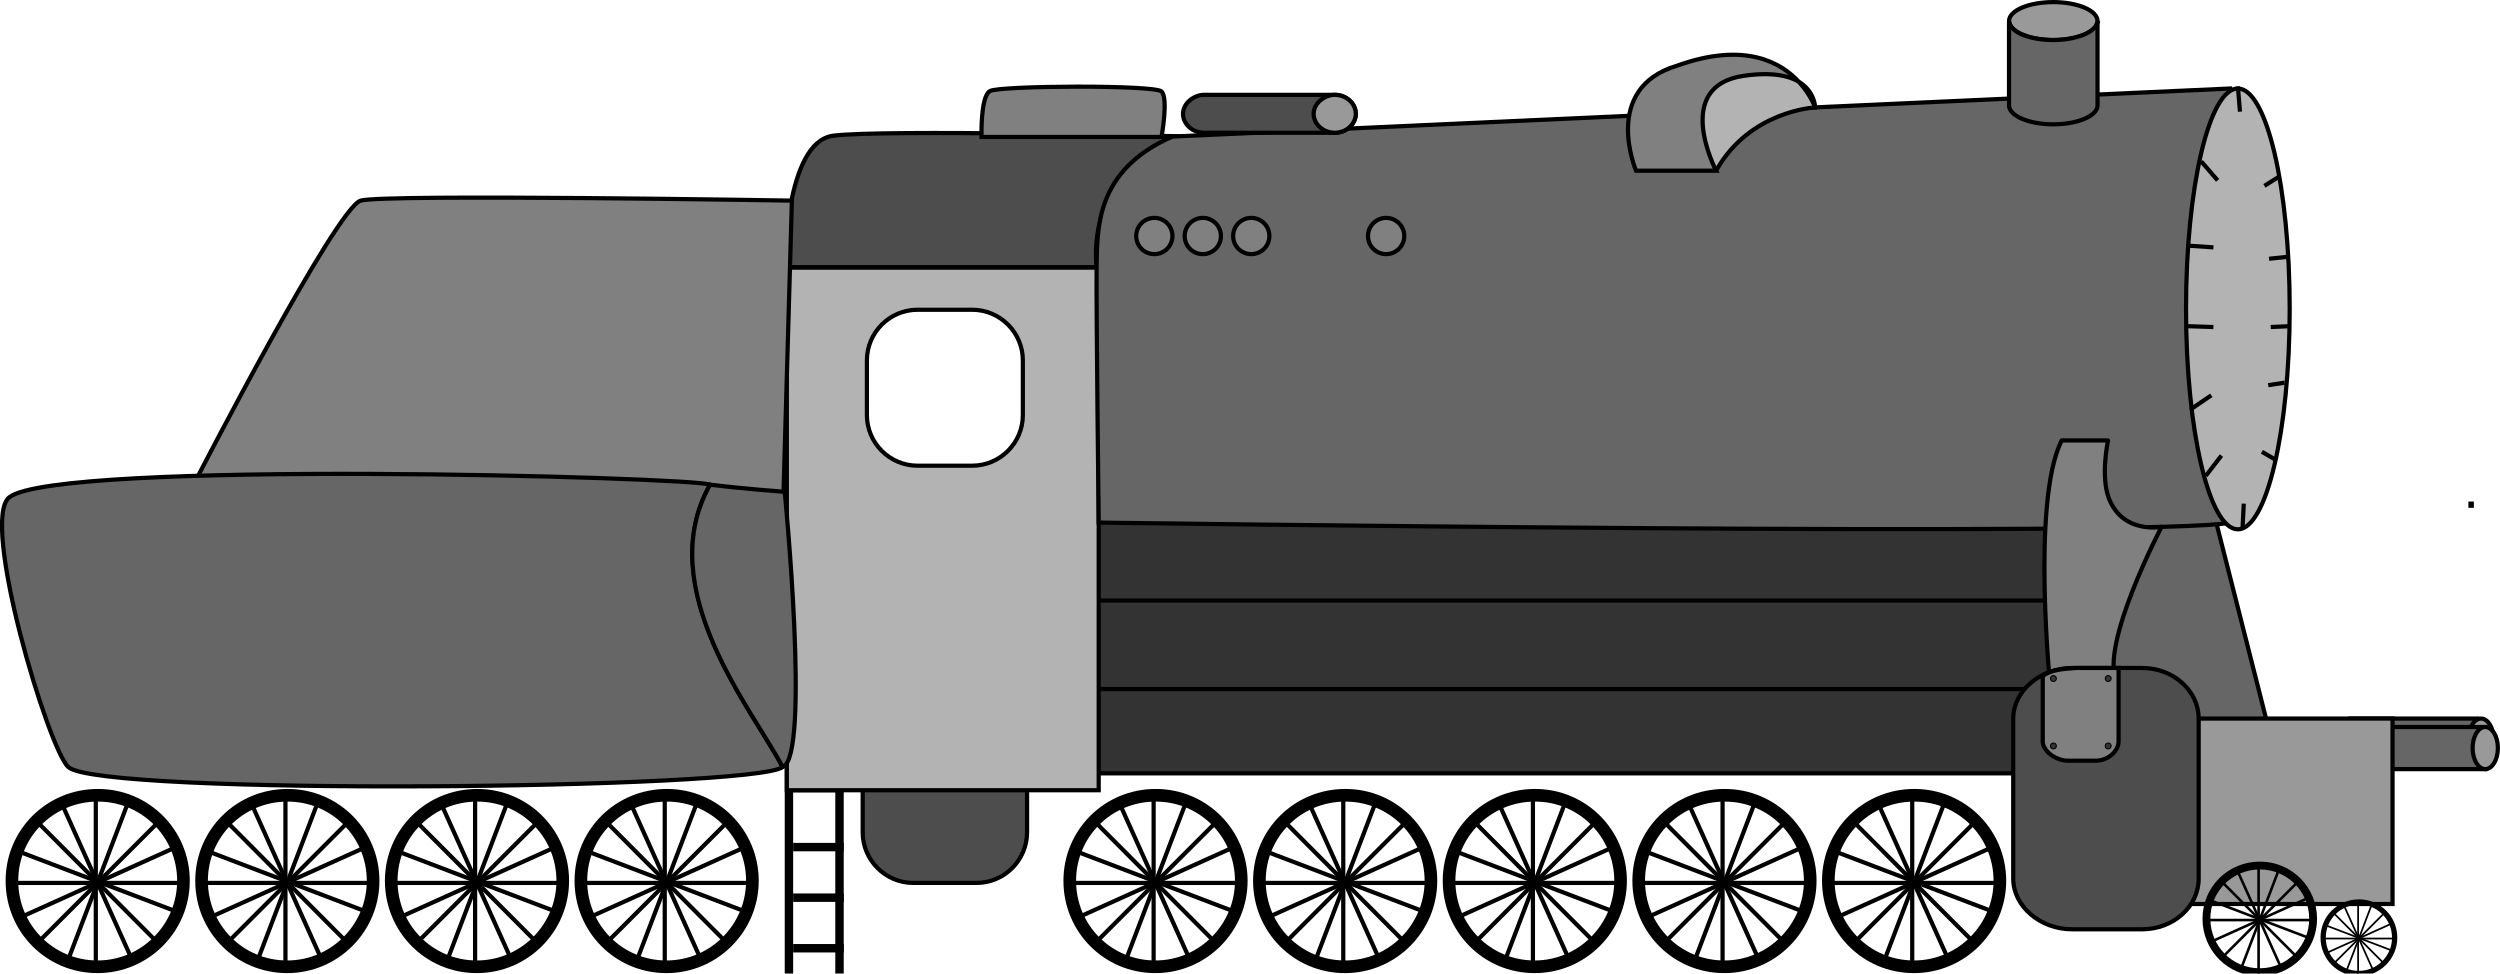 <?xml version="1.0" encoding="utf-8"?>
<!-- Generator: Adobe Illustrator 17.1.0, SVG Export Plug-In . SVG Version: 6.00 Build 0)  -->
<!DOCTYPE svg PUBLIC "-//W3C//DTD SVG 1.1//EN" "http://www.w3.org/Graphics/SVG/1.1/DTD/svg11.dtd">
<svg version="1.1" xmlns="http://www.w3.org/2000/svg" xmlns:xlink="http://www.w3.org/1999/xlink" x="0px" y="0px"
	 viewBox="0 0 593.2 231" enable-background="new 0 0 593.2 231" xml:space="preserve">
<symbol  id="Coal_1_" viewBox="-8 -8 16 16">
	<path fill="#333333" stroke="#000000" stroke-miterlimit="10" d="M7.5,0c0-4.1-3.4-7.5-7.5-7.5S-7.5-4.1-7.5,0S-4.1,7.5,0,7.5
		S7.5,4.1,7.5,0z"/>
	<polygon display="none" fill="none" points="-8,8 8,8 8,-8 -8,-8 	"/>
</symbol>
<symbol  id="Screw" viewBox="-1 -0.9 2 1.7">
	<path fill="#333333" stroke="#000000" stroke-width="0.25" stroke-miterlimit="10" d="M0.7,0c0-0.4-0.3-0.7-0.7-0.7
		c-0.4,0-0.7,0.3-0.7,0.7c0,0.4,0.3,0.7,0.7,0.7C0.4,0.7,0.7,0.4,0.7,0z"/>
	<polygon display="none" fill="none" points="-1,0 1,0 1,0 -1,0 	"/>
</symbol>
<symbol  id="Wheel" viewBox="-22 -21.9 44 43.7">
	<path fill="none" stroke="#000000" stroke-width="3" stroke-miterlimit="10" d="M20.3,0c0-11.2-9.1-20.4-20.4-20.4
		S-20.4-11.3-20.4,0S-11.3,20.3,0,20.3S20.3,11.2,20.3,0z"/>
	<line fill="none" stroke="#000000" stroke-miterlimit="10" x1="-0.5" y1="20" x2="-0.5" y2="-21"/>
	<line fill="none" stroke="#000000" stroke-miterlimit="10" x1="-21" y1="-0.5" x2="20" y2="-0.5"/>
	<line fill="none" stroke="#000000" stroke-miterlimit="10" x1="15" y1="14.6" x2="-13.8" y2="-14.2"/>
	<line fill="none" stroke="#000000" stroke-miterlimit="10" x1="-14.6" y1="14.2" x2="14" y2="-14.5"/>
	<line fill="none" stroke="#000000" stroke-miterlimit="10" x1="7.2" y1="18.7" x2="-7.2" y2="-19.1"/>
	<line fill="none" stroke="#000000" stroke-miterlimit="10" x1="-18.9" y1="7" x2="18.9" y2="-7.4"/>
	<line fill="none" stroke="#000000" stroke-miterlimit="10" x1="19.2" y1="8.3" x2="-17.8" y2="-8.4"/>
	<line fill="none" stroke="#000000" stroke-miterlimit="10" x1="-8.6" y1="18.4" x2="8" y2="-18.5"/>
	<polygon display="none" fill="none" points="-22,21 22,21 22,-21 -22,-21 	"/>
</symbol>
<g id="Guide" display="none">
</g>
<g id="Guide2" display="none">
</g>
<g id="carriage" display="none">
	<path id="hitch" display="inline" fill="#4D4D4D" stroke="#000000" stroke-miterlimit="10" d="M66.7,157.7c0,1.1-3.1,2.8-6.9,2.8
		H9.2c-3.9,0-7.5-1.7-7.5-2.8v-0.1c0-1.1,3.6-1.1,7.5-1.1h50.6c3.9,0,6.9-0.1,6.9,1.1V157.7z"/>
	<g id="carriageBody" display="inline">
		<polygon id="frontPanel" fill="#333333" stroke="#000000" stroke-miterlimit="10" points="38.7,69 23.3,59.2 13,67 13.7,162.5 
			38.7,154.5 		"/>
		<path id="roof" fill="#333333" stroke="#000000" stroke-miterlimit="10" d="M-146.4,65.9c0,0,9.7-8.4,18.9-10.7
			c9.2-2.3,59.2-3.9,72-3.9s73.9-0.6,86,5c-2.7,7.1-5.5,7.1-5.5,7.1L13.5,66L-146.4,65.9z"/>
		<rect id="sidePanel" x="-146.3" y="66.5" fill="#808080" stroke="#000000" stroke-miterlimit="10" width="160" height="96"/>
		<path id="roofArch" fill="#666666" stroke="#000000" stroke-miterlimit="10" d="M14.3,65.8c0,0,4.1-10.4,12.2-10.4
			s12.2,12.3,12.2,13.6c0,2.3,0,2.5,0,2.5s-2.6-6.6-11.2-8.1C19,62,14,68.6,14,68.6"/>
	</g>
	<g id="sideDecorations" display="inline">
		<line fill="none" stroke="#000000" stroke-miterlimit="10" x1="2.7" y1="114" x2="2.7" y2="162"/>
		<polyline fill="none" stroke="#000000" stroke-miterlimit="10" points="-8.1,117.8 -4.6,114.5 9.7,114.5 13.9,117.9 		"/>
	</g>
</g>
<g id="Layer_6" display="none">
</g>
<g id="Coal" display="none">
	
		<use xlink:href="#Coal_1_"  width="16" height="16" x="-8" y="-8" transform="matrix(1 0 0 -1 96.231 44)" display="inline" overflow="visible"/>
	
		<use xlink:href="#Coal_1_"  width="16" height="16" x="-8" y="-8" transform="matrix(1 0 0 -1 128.231 31)" display="inline" overflow="visible"/>
	
		<use xlink:href="#Coal_1_"  width="16" height="16" x="-8" y="-8" transform="matrix(1 0 0 -1 120.231 39)" display="inline" overflow="visible"/>
	
		<use xlink:href="#Coal_1_"  width="16" height="16" x="-8" y="-8" transform="matrix(1 0 0 -1 146.231 44)" display="inline" overflow="visible"/>
	
		<use xlink:href="#Coal_1_"  width="16" height="16" x="-8" y="-8" transform="matrix(1 0 0 -1 154.231 38)" display="inline" overflow="visible"/>
	
		<use xlink:href="#Coal_1_"  width="16" height="16" x="-8" y="-8" transform="matrix(1 0 0 -1 182.231 43)" display="inline" overflow="visible"/>
	
		<use xlink:href="#Coal_1_"  width="16" height="16" x="-8" y="-8" transform="matrix(1 0 0 -1 174.231 43)" display="inline" overflow="visible"/>
	
		<use xlink:href="#Coal_1_"  width="16" height="16" x="-8" y="-8" transform="matrix(1 0 0 -1 162.231 43)" display="inline" overflow="visible"/>
	
		<use xlink:href="#Coal_1_"  width="16" height="16" x="-8" y="-8" transform="matrix(1 0 0 -1 162.231 35)" display="inline" overflow="visible"/>
	
		<use xlink:href="#Coal_1_"  width="16" height="16" x="-8" y="-8" transform="matrix(1 0 0 -1 146.231 32)" display="inline" overflow="visible"/>
	
		<use xlink:href="#Coal_1_"  width="16" height="16" x="-8" y="-8" transform="matrix(1 0 0 -1 135.231 30)" display="inline" overflow="visible"/>
	
		<use xlink:href="#Coal_1_"  width="16" height="16" x="-8" y="-8" transform="matrix(1 0 0 -1 152.231 32)" display="inline" overflow="visible"/>
	
		<use xlink:href="#Coal_1_"  width="16" height="16" x="-8" y="-8" transform="matrix(1 0 0 -1 155.231 48)" display="inline" overflow="visible"/>
	
		<use xlink:href="#Coal_1_"  width="16" height="16" x="-8" y="-8" transform="matrix(1 0 0 -1 104.231 40)" display="inline" overflow="visible"/>
	
		<use xlink:href="#Coal_1_"  width="16" height="16" x="-8" y="-8" transform="matrix(1 0 0 -1 117.231 35)" display="inline" overflow="visible"/>
	
		<use xlink:href="#Coal_1_"  width="16" height="16" x="-8" y="-8" transform="matrix(1 0 0 -1 172.231 37)" display="inline" overflow="visible"/>
	
		<use xlink:href="#Coal_1_"  width="16" height="16" x="-8" y="-8" transform="matrix(1 0 0 -1 128.231 43)" display="inline" overflow="visible"/>
	
		<use xlink:href="#Coal_1_"  width="16" height="16" x="-8" y="-8" transform="matrix(1 3.300000e-002 3.300000e-002 -1 136.231 39)" display="inline" overflow="visible"/>
	
		<use xlink:href="#Coal_1_"  width="16" height="16" x="-8" y="-8" transform="matrix(1 0 0 -1 112.231 47)" display="inline" overflow="visible"/>
</g>
<g id="Layer_2">
	<line fill="none" stroke="#000000" stroke-width="2" stroke-miterlimit="10" x1="187.2" y1="231" x2="187.2" y2="178"/>
	<line fill="none" stroke="#000000" stroke-width="2" stroke-miterlimit="10" x1="199.2" y1="231" x2="199.2" y2="178"/>
	<line fill="none" stroke="#000000" stroke-width="2" stroke-miterlimit="10" x1="188.2" y1="201" x2="200.2" y2="201"/>
	<line fill="none" stroke="#000000" stroke-miterlimit="10" x1="188.2" y1="187.5" x2="200.2" y2="187.5"/>
	<line fill="none" stroke="#000000" stroke-width="2" stroke-miterlimit="10" x1="188.2" y1="213" x2="200.2" y2="213"/>
	<line fill="none" stroke="#000000" stroke-width="2" stroke-miterlimit="10" x1="188.2" y1="225" x2="200.2" y2="225"/>
	<rect x="258.7" y="122.5" fill="#333333" stroke="#000000" stroke-miterlimit="10" width="231" height="61"/>
	<line fill="none" stroke="#000000" stroke-miterlimit="10" x1="258.2" y1="142.5" x2="489.2" y2="142.5"/>
	<path fill="#4D4D4D" stroke="#000000" stroke-miterlimit="10" d="M243.7,197.5c0,6.6-5.4,12-12,12h-15c-6.6,0-12-5.4-12-12v-15
		c0-6.6,5.4-12,12-12h15c6.6,0,12,5.4,12,12V197.5z"/>
	<line fill="none" stroke="#000000" stroke-miterlimit="10" x1="258.2" y1="163.5" x2="489.2" y2="163.5"/>
	<path fill="#4D4D4D" stroke="#000000" stroke-miterlimit="10" d="M186.2,63.5c0,0,0-29.8,11.5-31.3s80.5,0.1,80.5,0.1
		c-9.5,5.5-19.5,15.1-18,31.1H186.2z"/>
	<path fill="#B3B3B3" stroke="#000000" stroke-miterlimit="10" d="M186.7,63.5v124h74v-124H186.7z M242.7,98.5c0,6.6-5.4,12-12,12
		h-13c-6.6,0-12-5.4-12-12v-13c0-6.6,5.4-12,12-12h13c6.6,0,12,5.4,12,12V98.5z"/>
	<polygon fill="#666666" stroke="#000000" stroke-miterlimit="10" points="538.2,172.5 523.2,113.5 502.2,113.5 486.5,172.5 	"/>
	<path fill="#808080" stroke="#000000" stroke-miterlimit="10" d="M46.6,113.7c0,0,33.3-64.6,39-66.1c5.7-1.6,102.3,0,102.3,0
		l-3.3,114.8L46.6,113.7z"/>
	<g>
		<path fill="#666666" stroke="#000000" stroke-miterlimit="10" d="M185.7,182c-6.7,5.3-162.1,6.9-169.5,0c-4.7-4.3-21-58.4-14-64
			c11.3-9,162.1-4.8,166.3-3C154.6,139.7,179.1,169,185.7,182z"/>
		<path fill="#666666" stroke="#000000" stroke-miterlimit="10" d="M185.7,182c-6.7-13-31.2-42.3-17.2-67c8,1,17.7,1.7,17.7,1.7
			S192.4,179.7,185.7,182z"/>
	</g>
	<path fill="#666666" stroke="#000000" stroke-miterlimit="10" d="M278.2,32.4l251-11.4c0,0,15.5,99.5,0,103s-268.5,0-268.5,0
		s-0.6-50.7-0.5-60.5C260.4,54.5,259.7,40.5,278.2,32.4z"/>
	<g id="XMLID_1_">
		<g>
			<path fill="#808080" d="M427,19.5c3.7,2.3,3.7,5.9,3.7,5.9S429.8,22.5,427,19.5z"/>
			<path fill="#B3B3B3" d="M427,19.5c2.7,3,3.7,5.9,3.7,5.9s-15.5,0.7-23.5,15c0,0-10.5-20,6.5-22.5C420.5,17,424.6,18,427,19.5z"/>
			<path fill="#808080" d="M427,19.5c-2.5-1.6-6.5-2.5-13.3-1.5c-17,2.5-6.5,22.5-6.5,22.5h-19c0,0-8.3-19.5,9.7-24.9
				C414.1,9.7,422.8,14.8,427,19.5z"/>
		</g>
		<g>
			<path fill="none" stroke="#000000" stroke-miterlimit="10" d="M430.7,25.5c0,0-1-2.9-3.7-5.9c-4.3-4.8-13-9.8-29.1-4
				c-18,5.4-9.7,24.9-9.7,24.9h19c0,0-10.5-20,6.5-22.5c6.8-1,10.9,0,13.3,1.5C430.7,21.9,430.7,25.5,430.7,25.5s-15.5,0.7-23.5,15"
				/>
		</g>
	</g>
	<rect x="557.7" y="170.5" fill="#666666" stroke="#000000" stroke-miterlimit="10" width="30" height="10"/>
	<ellipse fill="#999999" stroke="#000000" stroke-miterlimit="10" cx="588.7" cy="175.5" rx="3" ry="5"/>
	<rect x="559.7" y="172.5" fill="#666666" stroke="#000000" stroke-miterlimit="10" width="30" height="10"/>
	<ellipse fill="#999999" stroke="#000000" stroke-miterlimit="10" cx="589.7" cy="177.5" rx="3" ry="5"/>
	<rect x="517.7" y="170.5" fill="#999999" stroke="#000000" stroke-miterlimit="10" width="50" height="44"/>
	<ellipse fill="#B3B3B3" stroke="#000000" stroke-miterlimit="10" cx="531" cy="73.3" rx="12.3" ry="52.3"/>
	
		<use xlink:href="#Wheel"  width="44" height="43.7" x="-22" y="-21.9" transform="matrix(1 0 0 -1 158.231 209)" display="none" overflow="visible"/>
	
		<use xlink:href="#Wheel"  width="44" height="43.7" x="-22" y="-21.9" transform="matrix(1 0 0 -1 113.231 209)" display="none" overflow="visible"/>
	
		<use xlink:href="#Wheel"  width="44" height="43.7" x="-22" y="-21.9" transform="matrix(1 0 0 -1 68.231 209)" display="none" overflow="visible"/>
	
		<use xlink:href="#Wheel"  width="44" height="43.7" id="XMLID_2_" x="-22" y="-21.9" transform="matrix(1 0 0 -1 23.231 209)" display="none" overflow="visible"/>
	
		<use xlink:href="#Wheel"  width="44" height="43.7" x="-22" y="-21.9" transform="matrix(1 0 0 -1 409.231 209)" display="none" overflow="visible"/>
	
		<use xlink:href="#Wheel"  width="44" height="43.7" x="-22" y="-21.9" transform="matrix(1 0 0 -1 454.231 209)" display="none" overflow="visible"/>
	
		<use xlink:href="#Wheel"  width="44" height="43.7" x="-22" y="-21.9" transform="matrix(1 0 0 -1 364.231 209)" display="none" overflow="visible"/>
	
		<use xlink:href="#Wheel"  width="44" height="43.7" x="-22" y="-21.9" transform="matrix(1 0 0 -1 319.231 209)" display="none" overflow="visible"/>
	
		<use xlink:href="#Wheel"  width="44" height="43.7" id="XMLID_3_" x="-22" y="-21.9" transform="matrix(1 0 0 -1 274.231 209)" display="none" overflow="visible"/>
	
		<use xlink:href="#Wheel"  width="44" height="43.7" x="-22" y="-21.9" transform="matrix(0.622 0 0 -0.622 536.231 218)" display="none" overflow="visible"/>
	
		<use xlink:href="#Wheel"  width="44" height="43.7" x="-22" y="-21.9" transform="matrix(0.417 0 0 -0.417 559.741 222.487)" display="none" overflow="visible"/>
	<path fill="#808080" stroke="#000000" stroke-miterlimit="10" d="M232.9,32.5c0,0-0.3-9.6,2-10.9c2.3-1.3,39-1.5,40.7,0.1
		s0,10.8,0,10.8H232.9z"/>
	<path fill="#4D4D4D" stroke="#000000" stroke-miterlimit="10" d="M321.7,27c0,2.4-2.2,4.5-5,4.5h-31c-2.8,0-5-2.1-5-4.5
		c0-1.2,0.6-2.3,1.5-3.1c0.9-0.8,2.2-1.4,3.5-1.4h31C319.5,22.5,321.7,24.6,321.7,27z"/>
	<path fill="#999999" stroke="#000000" stroke-miterlimit="10" d="M321.7,27c0,2.4-2.2,4.5-5,4.5c-2.8,0-5-2.1-5-4.5
		c0-1.2,0.6-2.3,1.5-3.1c0.9-0.8,2.2-1.4,3.5-1.4C319.5,22.5,321.7,24.6,321.7,27z"/>
	<path display="none" fill="#666666" stroke="#000000" stroke-miterlimit="10" d="M468.7,209.5c0,1.7-1.3,3-3,3h-193
		c-1.7,0-3-1.3-3-3l0,0c0-1.7,1.3-3,3-3h193C467.4,206.5,468.7,207.8,468.7,209.5L468.7,209.5z"/>
	<path display="none" fill="#666666" stroke="#000000" stroke-miterlimit="10" d="M173.2,209.5c0,1.7-1,3-2.3,3H20.1
		c-1.3,0-2.3-1.3-2.3-3l0,0c0-1.7,1-3,2.3-3h150.8C172.1,206.5,173.2,207.8,173.2,209.5L173.2,209.5z"/>
	<path fill="#808080" stroke="#000000" stroke-linejoin="round" stroke-miterlimit="10" d="M489.2,104.5h11c0,0-1.9,8.7,0.3,14
		c3.4,8.3,12.4,6.5,12.4,6.5s-14.7,28-10.7,36.7l-15.7,1.8C486.6,163.5,481.9,119,489.2,104.5z"/>
	<path fill="#4D4D4D" stroke="#000000" stroke-miterlimit="10" d="M521.7,208.5c0,6.6-6,12-13.4,12h-16.7c-7.4,0-13.9-5.4-13.9-12
		v-38c0-6.6,6.5-12,13.9-12h16.7c7.4,0,13.4,5.4,13.4,12V208.5z"/>
	<path fill="#808080" stroke="#000000" stroke-miterlimit="10" d="M502.7,175.9c0,2.3-2.5,4.6-5.4,4.6h-6.6c-2.9,0-6-2.3-6-4.6
		v-15.5c1.9-1.4,4.5-1.7,7.9-1.9h4.7c2.9,0,5.4,0,5.4,0V175.9z"/>
	<use xlink:href="#Screw"  width="2" height="1.7" x="-1" y="-0.9" transform="matrix(1 0 0 -1 500.231 161)" overflow="visible"/>
	<use xlink:href="#Screw"  width="2" height="1.7" x="-1" y="-0.9" transform="matrix(1 0 0 -1 487.231 161)" overflow="visible"/>
	<use xlink:href="#Screw"  width="2" height="1.7" x="-1" y="-0.9" transform="matrix(1 0 0 -1 500.231 177)" overflow="visible"/>
	<use xlink:href="#Screw"  width="2" height="1.7" x="-1" y="-0.9" transform="matrix(1 0 0 -1 487.231 177)" overflow="visible"/>
	<rect x="586.2" y="119.5" fill="#999999" stroke="#000000" stroke-miterlimit="10" width="0.3" height="0.5"/>
	<circle fill="#808080" stroke="#000000" stroke-miterlimit="10" cx="273.9" cy="56" r="4.3"/>
	<circle fill="#808080" stroke="#000000" stroke-miterlimit="10" cx="285.4" cy="56" r="4.3"/>
	<circle fill="#808080" stroke="#000000" stroke-miterlimit="10" cx="296.9" cy="56" r="4.3"/>
	<circle fill="#808080" stroke="#000000" stroke-miterlimit="10" cx="328.9" cy="56" r="4.3"/>
	<path fill="#666666" stroke="#000000" stroke-miterlimit="10" d="M497.7,5.5c-0.6,2.3-5,4-10.4,4c-5.4,0-9.8-1.8-10.4-4H497.7z"/>
	<path fill="#999999" stroke="#000000" stroke-miterlimit="10" d="M497.7,5c0,0.2,0,0.3-0.1,0.5c-0.6,2.3-5,4-10.4,4
		c-5.4,0-9.8-1.8-10.4-4c0-0.2-0.1-0.3-0.1-0.5c0-2.5,4.7-4.5,10.5-4.5C493,0.5,497.7,2.5,497.7,5z"/>
	<path fill="#666666" stroke="#000000" stroke-miterlimit="10" d="M497.7,25c0,2.5-4.7,4.5-10.5,4.5c-5.8,0-10.5-2-10.5-4.5
		c0-0.2,0-19.5,0-19.5h0.1c0.6,2.3,5,4,10.4,4c5.4,0,9.8-1.8,10.4-4h0.1C497.7,5.5,497.7,24.8,497.7,25z"/>
	<line fill="none" stroke="#000000" stroke-miterlimit="10" x1="519.7" y1="97.2" x2="524.7" y2="93.8"/>
	<line fill="none" stroke="#000000" stroke-miterlimit="10" x1="519.2" y1="77.4" x2="525.2" y2="77.6"/>
	<line fill="none" stroke="#000000" stroke-miterlimit="10" x1="538.8" y1="77.6" x2="543.2" y2="77.4"/>
	<line fill="none" stroke="#000000" stroke-miterlimit="10" x1="538.2" y1="91.4" x2="542.1" y2="90.8"/>
	<line fill="none" stroke="#000000" stroke-miterlimit="10" x1="536.7" y1="107.2" x2="539.8" y2="109"/>
	<line fill="none" stroke="#000000" stroke-miterlimit="10" x1="532.4" y1="119.5" x2="532.1" y2="125.5"/>
	<line fill="none" stroke="#000000" stroke-miterlimit="10" x1="527.1" y1="108.1" x2="523.4" y2="112.9"/>
	<line fill="none" stroke="#000000" stroke-miterlimit="10" x1="525.2" y1="58.7" x2="519.3" y2="58.3"/>
	<line fill="none" stroke="#000000" stroke-miterlimit="10" x1="526.2" y1="42.8" x2="522.3" y2="38.3"/>
	<line fill="none" stroke="#000000" stroke-miterlimit="10" x1="531.5" y1="26.5" x2="531" y2="20.5"/>
	<line fill="none" stroke="#000000" stroke-miterlimit="10" x1="537.3" y1="44.1" x2="540.8" y2="41.9"/>
	<line fill="none" stroke="#000000" stroke-miterlimit="10" x1="538.4" y1="61.4" x2="543.1" y2="60.9"/>
</g>
</svg>
